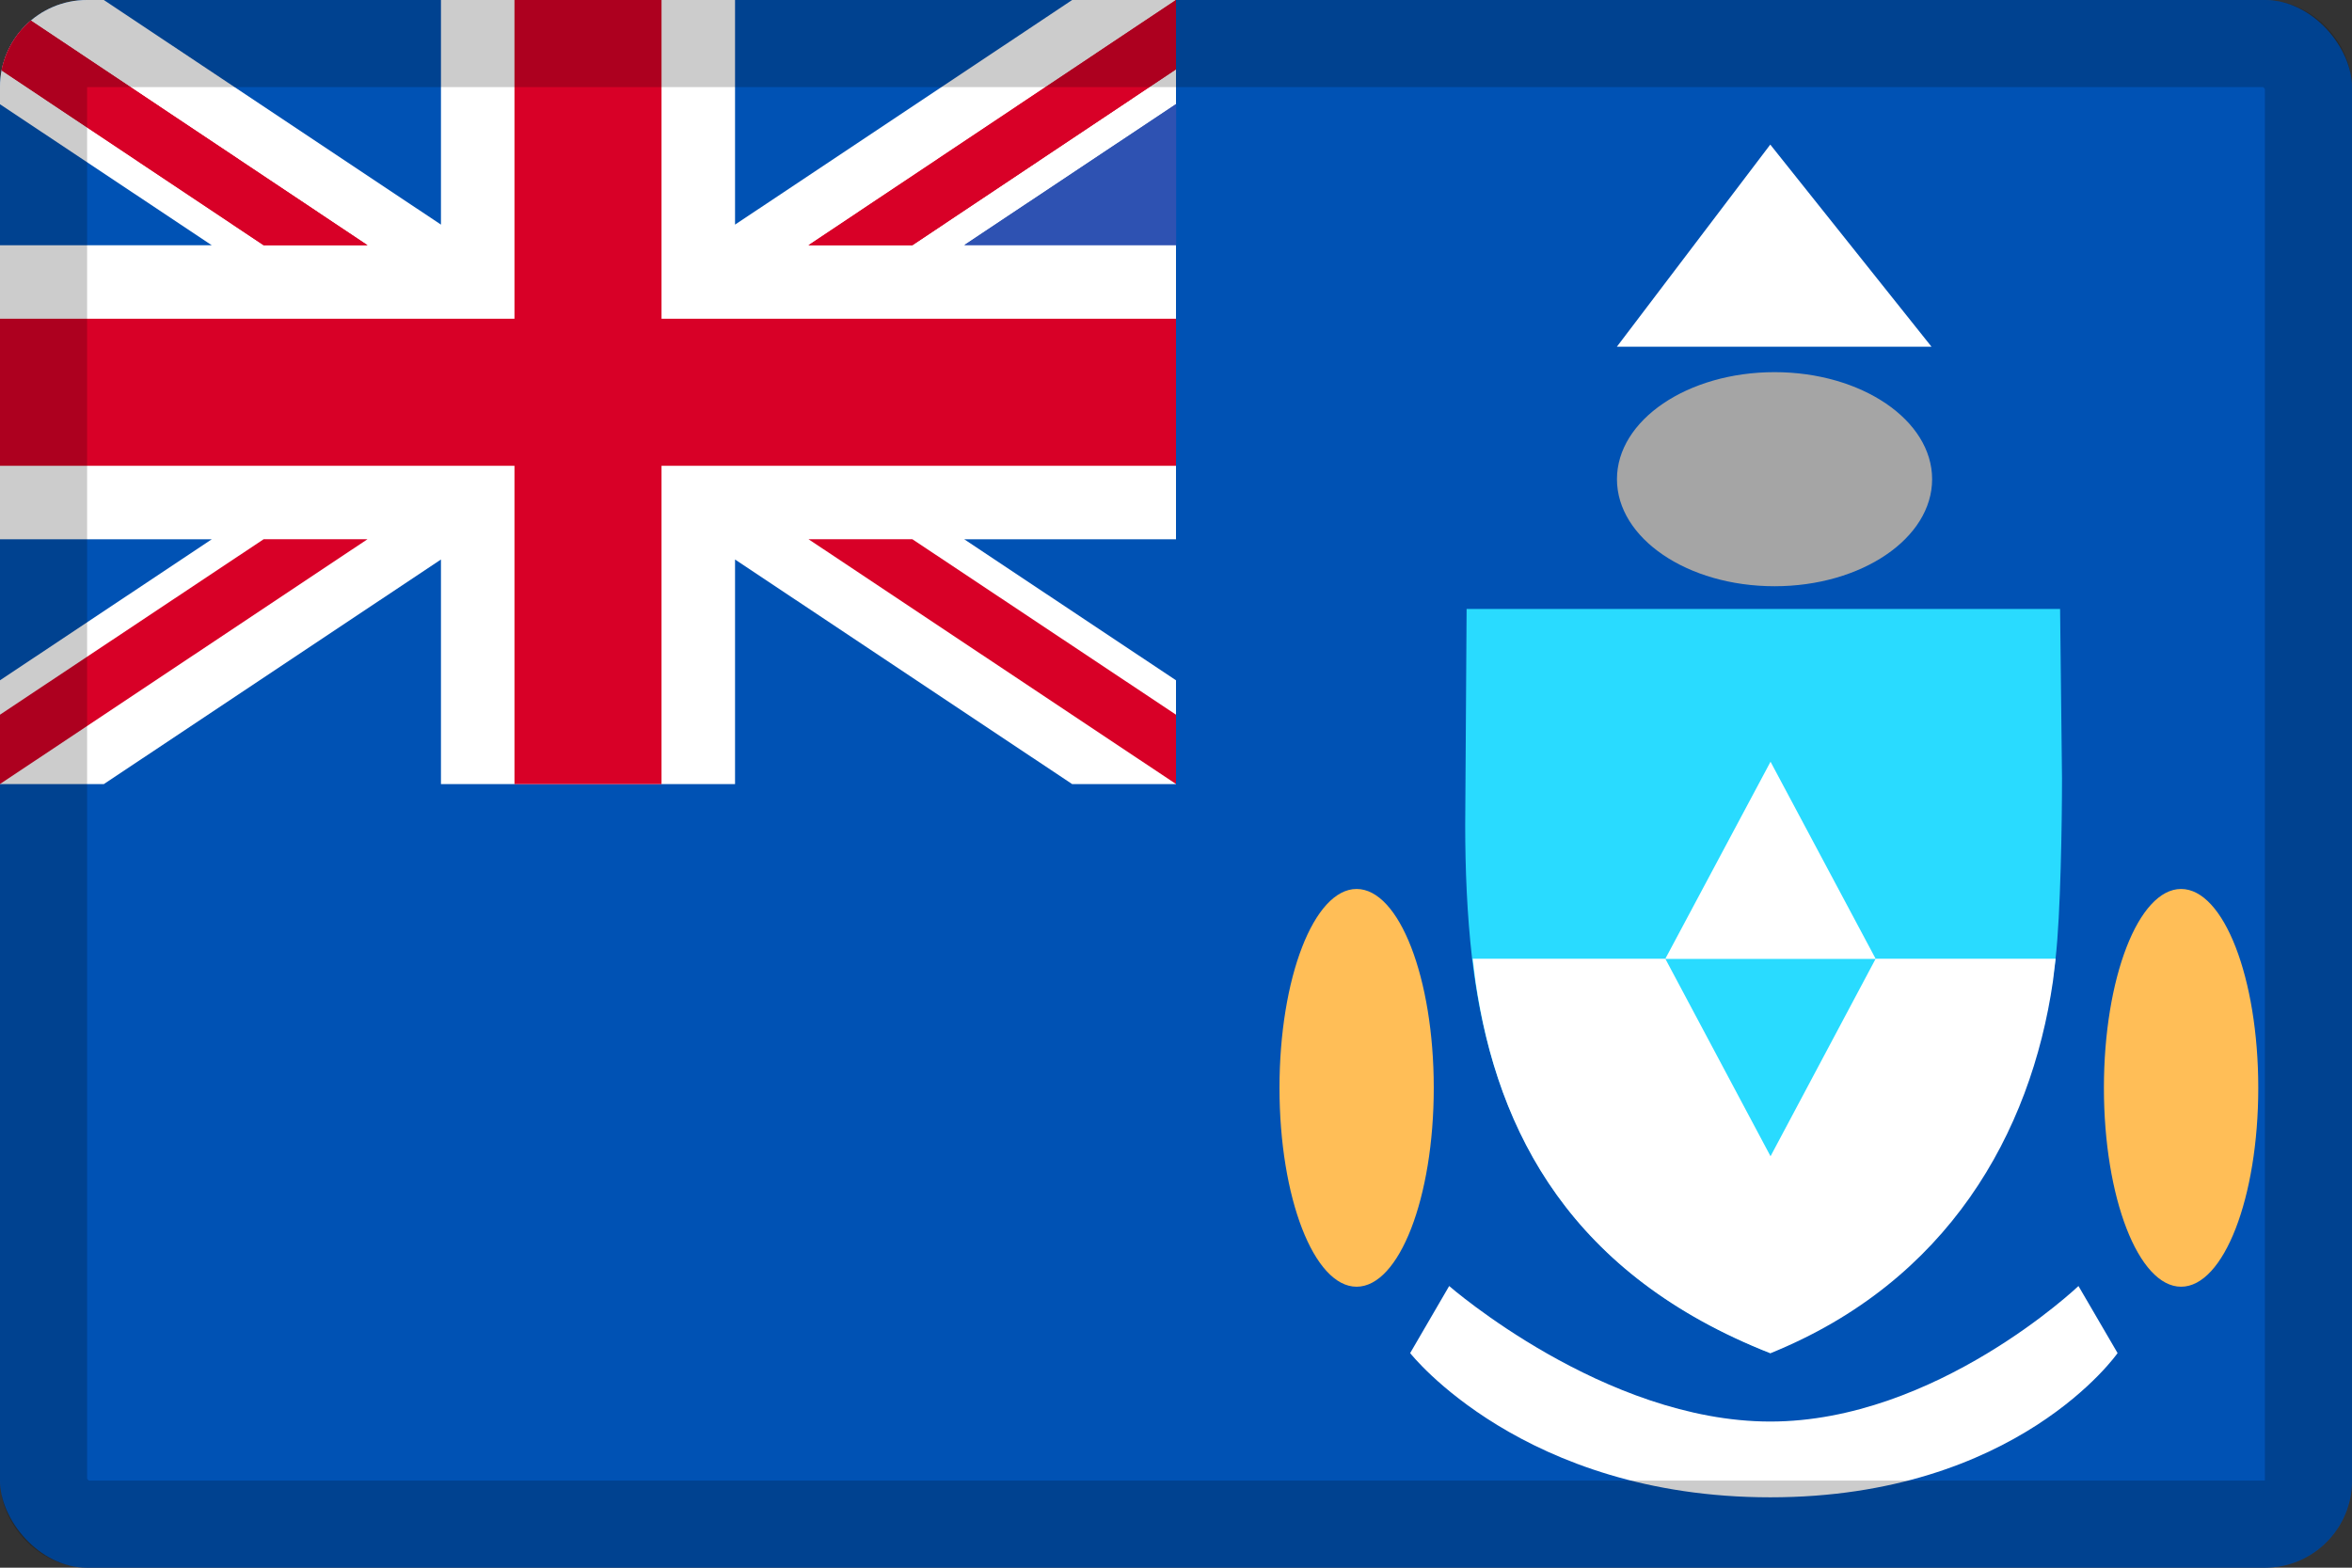 <svg width="27" height="18" viewBox="0 0 27 18" fill="none" xmlns="http://www.w3.org/2000/svg">
<rect x="0" y="0" width="27" height="18" fill="#333333" stroke="none"/>
<g clip-path="url(#clip0_109_43699)">
<path d="M0 0H27V18H0V0Z" fill="#0052B4"/>
<path d="M13.5 0V6.192H11.069L13.5 7.811V9.003H12.308L8.438 6.424V9.003H5.062V6.424L1.192 9.003H0V7.811L2.431 6.192H0V2.816H2.431L0 1.197V0H1.192L5.062 2.579V0H8.438V2.579L12.308 0H13.5Z" fill="white"/>
<path d="M7.594 0H5.906V3.66H0V5.348H5.906V9.003H7.594V5.348H13.5V3.66H7.594V0Z" fill="#D80027"/>
<path d="M0 0V0.796L3.027 2.816H4.219L0 0ZM13.5 0V0.796L10.473 2.816H9.281L13.5 0Z" fill="#D80027"/>
<path d="M13.501 1.195V2.814H11.07L13.501 1.195Z" fill="#2E52B2"/>
<path d="M0 0V0.796L3.027 2.816H4.219L0 0ZM13.5 0V0.796L10.473 2.816H9.281L13.5 0Z" fill="#D80027"/>
<path d="M13.501 1.195V2.814H11.07L13.501 1.195Z" fill="#2E52B2"/>
<path d="M0 9.002V8.206L3.027 6.191H4.219L0 9.002ZM13.5 9.002V8.206L10.473 6.191H9.281L13.5 9.002Z" fill="#D80027"/>
<path d="M23.671 8.938C23.671 9.445 23.655 10.499 23.597 11.006C23.381 12.846 22.357 14.634 20.322 15.536C17.933 14.592 17.116 12.846 16.899 11.006C16.841 10.499 16.82 9.983 16.82 9.476L16.836 6.992H23.649L23.671 8.938Z" fill="#29DBFF"/>
<path d="M23.598 11.008C23.588 11.092 23.577 11.182 23.567 11.266C23.314 13.012 22.359 14.715 20.323 15.538C18.045 14.642 17.191 13.012 16.938 11.266C16.927 11.182 16.917 11.098 16.906 11.008" fill="white"/>
<path d="M20.325 13.276L19.117 11.008H21.532L20.325 13.276Z" fill="#29DBFF"/>
<path d="M20.325 8.746L19.117 11.009H21.532L20.325 8.746Z" fill="white"/>
<path d="M25.038 14.774C25.528 14.774 25.924 13.752 25.924 12.491C25.924 11.229 25.528 10.207 25.038 10.207C24.549 10.207 24.152 11.229 24.152 12.491C24.152 13.752 24.549 14.774 25.038 14.774Z" fill="#FFBE57"/>
<path d="M15.573 14.774C16.063 14.774 16.459 13.752 16.459 12.491C16.459 11.229 16.063 10.207 15.573 10.207C15.084 10.207 14.688 11.229 14.688 12.491C14.688 13.752 15.084 14.774 15.573 14.774Z" fill="#FFBE57"/>
<path d="M20.322 1.66L18.561 3.981H22.173L20.322 1.66ZM16.636 14.766C16.636 14.766 18.418 16.322 20.322 16.322C22.226 16.322 23.86 14.766 23.86 14.766L24.309 15.536C24.309 15.536 23.159 17.192 20.322 17.192C17.485 17.192 16.188 15.536 16.188 15.536L16.636 14.766Z" fill="white"/>
<path d="M20.371 6.731C21.37 6.731 22.18 6.181 22.18 5.502C22.18 4.824 21.37 4.273 20.371 4.273C19.372 4.273 18.562 4.824 18.562 5.502C18.562 6.181 19.372 6.731 20.371 6.731Z" fill="#A5A5A5"/>
</g>
<rect x="0.5" y="0.5" width="26" height="17" rx="0.5" stroke="black" stroke-opacity="0.2"/>
<defs>
<clipPath id="clip0_109_43699">
<rect width="27" height="18" rx="1" fill="white"/>
</clipPath>
</defs>
</svg>
